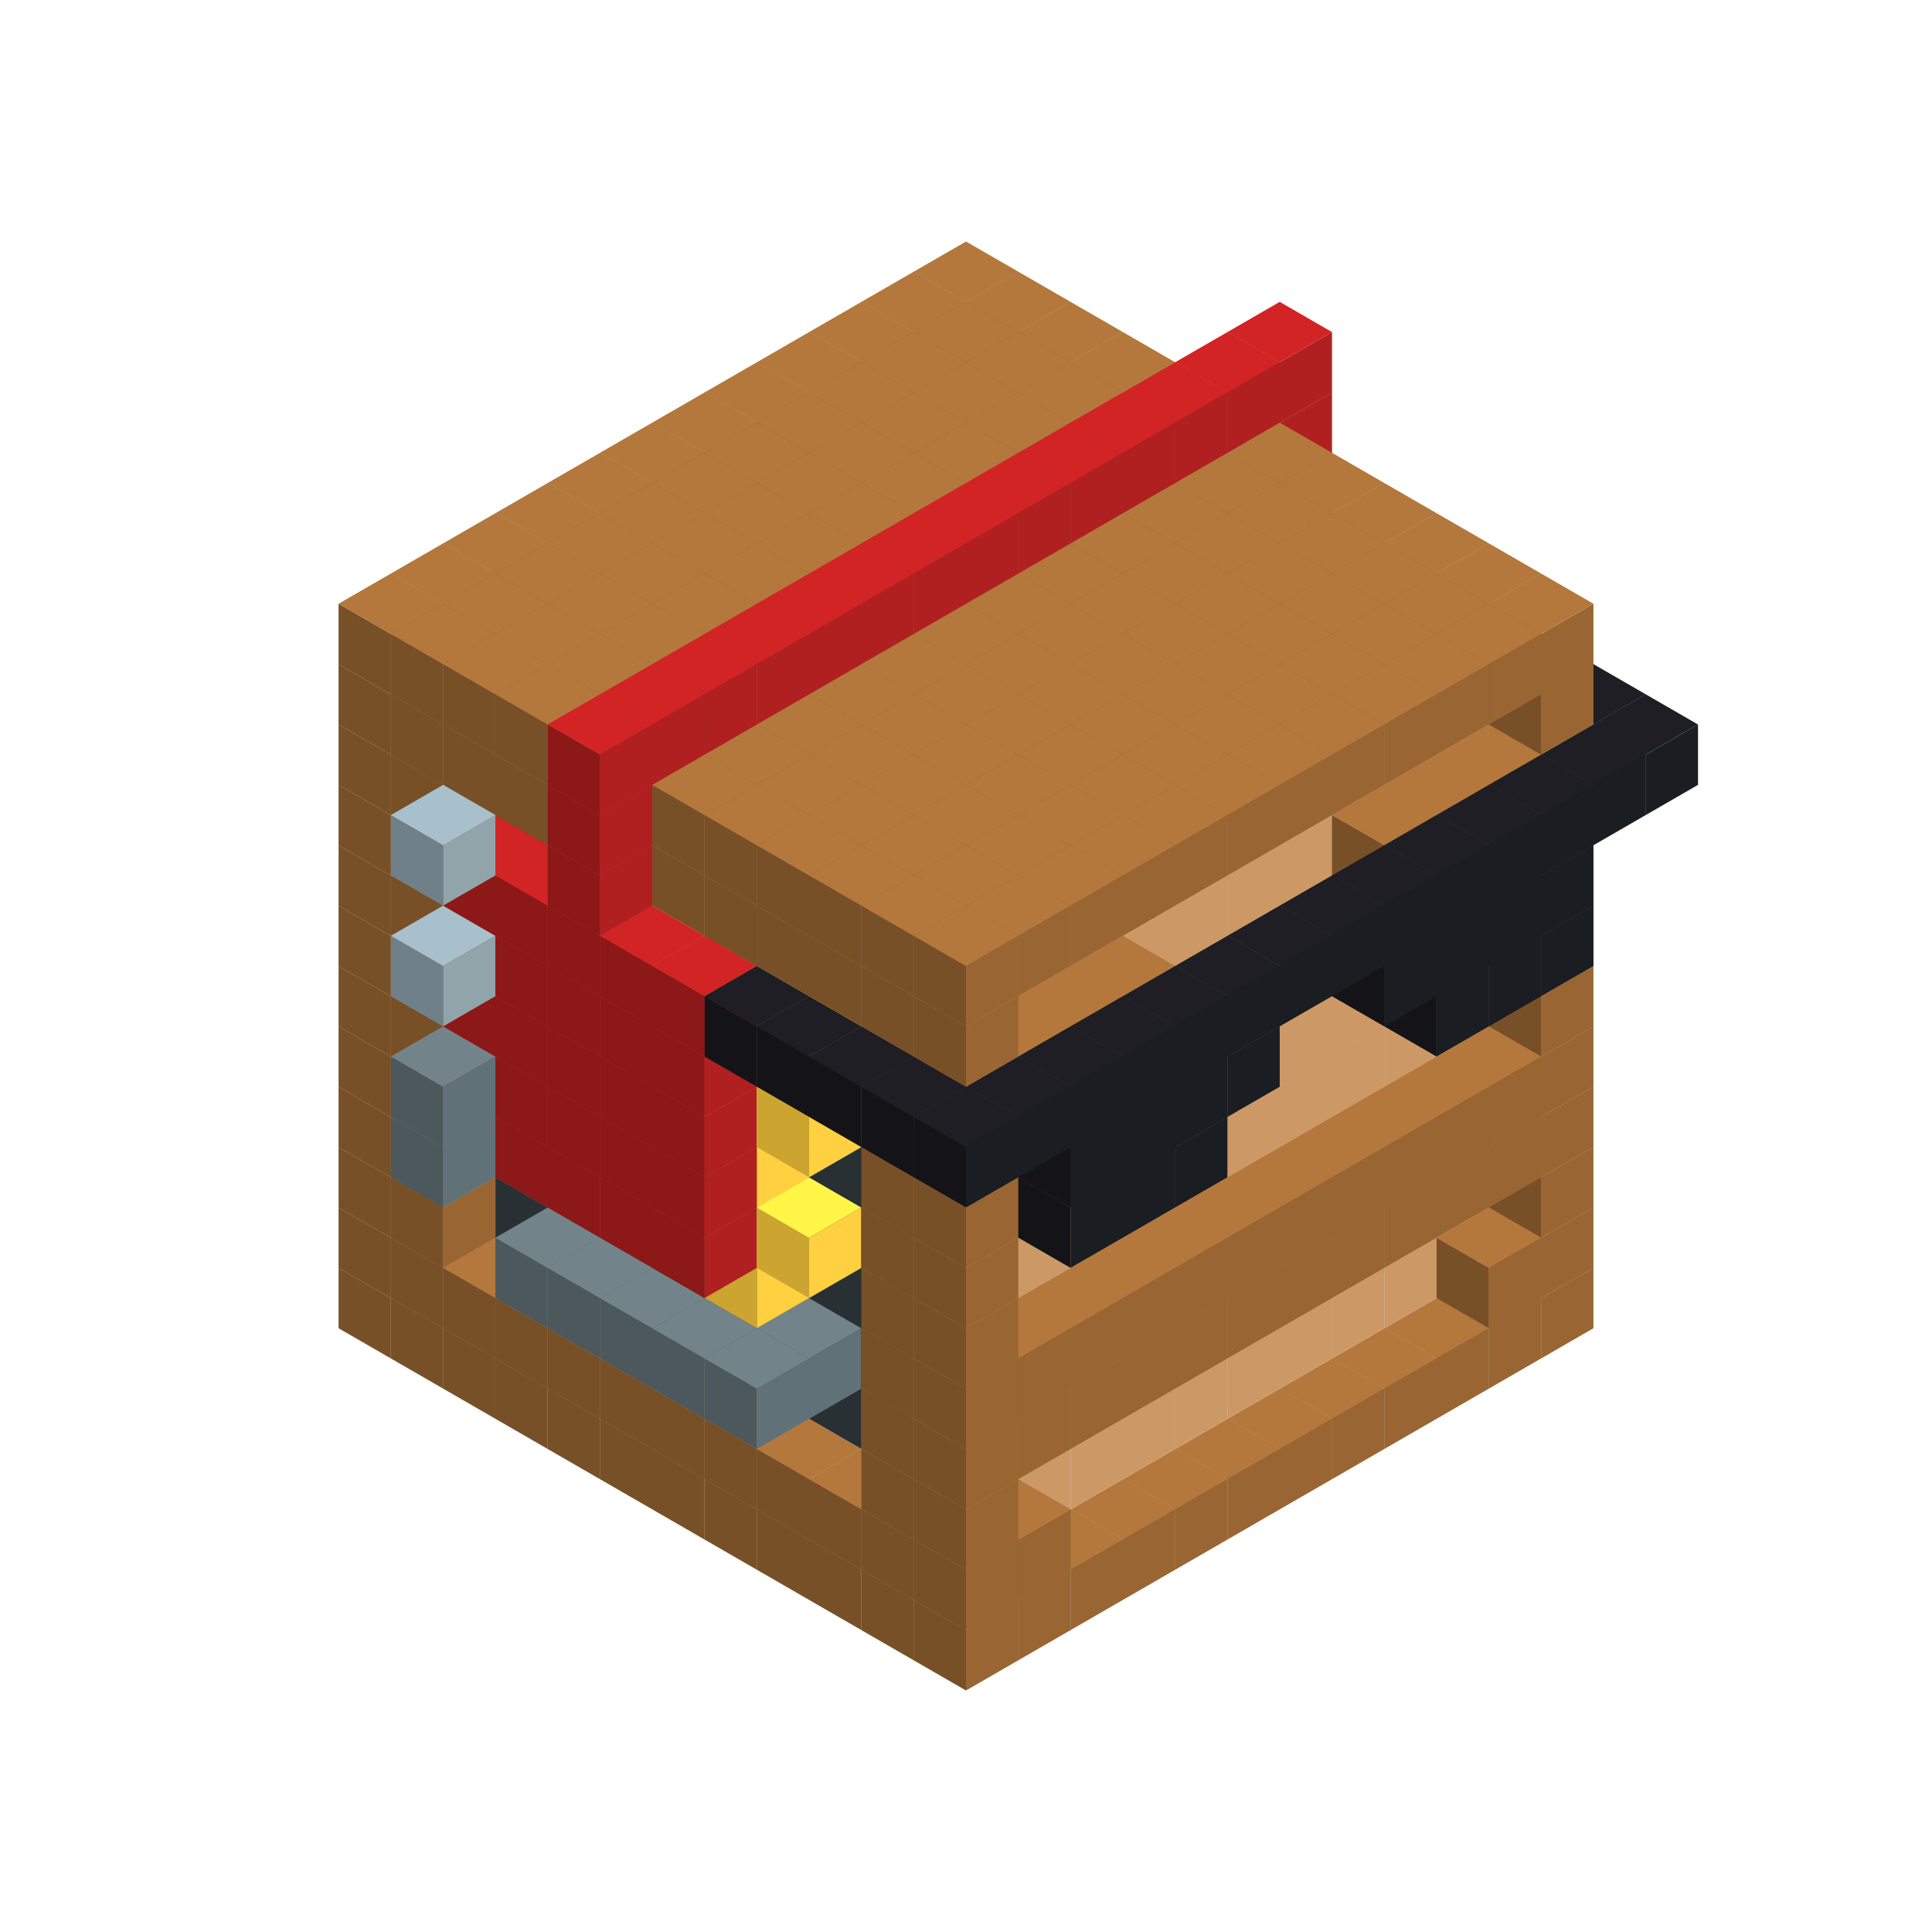 
<svg width='600' height='600' viewBox='4436371 5550000 3200000 3200000' xmlns='http://www.w3.org/2000/svg' xmlns:xlink='http://www.w3.org/1999/xlink'>
<use xlink:href='#v-0x00000066-1' transform='translate(983738,3600000)'/>
<use xlink:href='#v-0x00000066-1' transform='translate(1070341,3650000)'/>
<use xlink:href='#v-0x00000066-1' transform='translate(1156944,3700000)'/>
<use xlink:href='#v-0x00000066-1' transform='translate(1243547,3750000)'/>
<use xlink:href='#v-0x00000066-1' transform='translate(1330150,3800000)'/>
<use xlink:href='#v-0x00000066-1' transform='translate(1416753,3850000)'/>
<use xlink:href='#v-0x00000066-1' transform='translate(1503356,3900000)'/>
<use xlink:href='#v-0x00000066-1' transform='translate(1589959,3950000)'/>
<use xlink:href='#v-0x00000066-1' transform='translate(1676562,4000000)'/>
<use xlink:href='#v-0x00000066-1' transform='translate(1763165,4050000)'/>
<use xlink:href='#v-0x00000066-1' transform='translate(1849768,4100000)'/>
<use xlink:href='#v-0x00000066-1' transform='translate(2889004,3600000)'/>
<use xlink:href='#v-0x00000066-1' transform='translate(2802401,3650000)'/>
<use xlink:href='#v-0x00000066-1' transform='translate(2715798,3700000)'/>
<use xlink:href='#v-0x00000066-1' transform='translate(2629195,3750000)'/>
<use xlink:href='#v-0x00000066-1' transform='translate(2542592,3800000)'/>
<use xlink:href='#v-0x00000066-1' transform='translate(2455989,3850000)'/>
<use xlink:href='#v-0x00000066-1' transform='translate(2369386,3900000)'/>
<use xlink:href='#v-0x00000066-1' transform='translate(2282783,3950000)'/>
<use xlink:href='#v-0x00000066-1' transform='translate(2196180,4000000)'/>
<use xlink:href='#v-0x00000066-1' transform='translate(2109577,4050000)'/>
<use xlink:href='#v-0x00000066-1' transform='translate(2022974,4100000)'/>
<use xlink:href='#v-0x00000066-1' transform='translate(1936371,4150000)'/>
<use xlink:href='#v-0x00000066-1' transform='translate(983738,3500000)'/>
<use xlink:href='#v-0x00000066-1' transform='translate(1070341,3550000)'/>
<use xlink:href='#v-0x00000066-1' transform='translate(1156944,3600000)'/>
<use xlink:href='#v-0x00000066-1' transform='translate(1243547,3650000)'/>
<use xlink:href='#v-0x00000066-1' transform='translate(1330150,3700000)'/>
<use xlink:href='#v-0x00000066-1' transform='translate(1416753,3750000)'/>
<use xlink:href='#v-0x00000066-1' transform='translate(1503356,3800000)'/>
<use xlink:href='#v-0x00000066-1' transform='translate(1589959,3850000)'/>
<use xlink:href='#v-0x00000066-1' transform='translate(1676562,3900000)'/>
<use xlink:href='#v-0x00000066-1' transform='translate(1763165,3950000)'/>
<use xlink:href='#v-0x00000066-2' transform='translate(2715798,3500000)'/>
<use xlink:href='#v-0x00000066-2' transform='translate(2629195,3550000)'/>
<use xlink:href='#v-0x00000066-2' transform='translate(2542592,3600000)'/>
<use xlink:href='#v-0x00000066-2' transform='translate(2455989,3650000)'/>
<use xlink:href='#v-0x00000066-2' transform='translate(2369386,3700000)'/>
<use xlink:href='#v-0x00000066-2' transform='translate(2282783,3750000)'/>
<use xlink:href='#v-0x00000066-2' transform='translate(2196180,3800000)'/>
<use xlink:href='#v-0x00000066-2' transform='translate(2109577,3850000)'/>
<use xlink:href='#v-0x00000066-2' transform='translate(2022974,3900000)'/>
<use xlink:href='#v-0x00000066-2' transform='translate(1936371,3950000)'/>
<use xlink:href='#v-0x00000066-1' transform='translate(1849768,4000000)'/>
<use xlink:href='#v-0x00000066-1' transform='translate(2889004,3500000)'/>
<use xlink:href='#v-0x00000066-1' transform='translate(2802401,3550000)'/>
<use xlink:href='#v-0x00000066-1' transform='translate(2022974,4000000)'/>
<use xlink:href='#v-0x00000066-1' transform='translate(1936371,4050000)'/>
<use xlink:href='#v-0x00000066-1' transform='translate(983738,3400000)'/>
<use xlink:href='#v-0x00000066-1' transform='translate(1070341,3450000)'/>
<use xlink:href='#v-0x00000066-5' transform='translate(1243547,3450000)'/>
<use xlink:href='#v-0x00000066-5' transform='translate(1330150,3500000)'/>
<use xlink:href='#v-0x00000066-5' transform='translate(1416753,3550000)'/>
<use xlink:href='#v-0x00000066-5' transform='translate(1503356,3600000)'/>
<use xlink:href='#v-0x00000066-5' transform='translate(1589959,3650000)'/>
<use xlink:href='#v-0x00000066-5' transform='translate(1676562,3700000)'/>
<use xlink:href='#v-0x00000066-5' transform='translate(1763165,3750000)'/>
<use xlink:href='#v-0x00000066-5' transform='translate(1849768,3800000)'/>
<use xlink:href='#v-0x00000066-2' transform='translate(2715798,3400000)'/>
<use xlink:href='#v-0x00000066-2' transform='translate(2629195,3450000)'/>
<use xlink:href='#v-0x00000066-2' transform='translate(2542592,3500000)'/>
<use xlink:href='#v-0x00000066-2' transform='translate(2455989,3550000)'/>
<use xlink:href='#v-0x00000066-2' transform='translate(2369386,3600000)'/>
<use xlink:href='#v-0x00000066-2' transform='translate(2282783,3650000)'/>
<use xlink:href='#v-0x00000066-2' transform='translate(2196180,3700000)'/>
<use xlink:href='#v-0x00000066-2' transform='translate(2109577,3750000)'/>
<use xlink:href='#v-0x00000066-2' transform='translate(2022974,3800000)'/>
<use xlink:href='#v-0x00000066-2' transform='translate(1936371,3850000)'/>
<use xlink:href='#v-0x00000066-1' transform='translate(1849768,3900000)'/>
<use xlink:href='#v-0x00000066-1' transform='translate(2889004,3400000)'/>
<use xlink:href='#v-0x00000066-1' transform='translate(1936371,3950000)'/>
<use xlink:href='#v-0x00000066-1' transform='translate(983738,3300000)'/>
<use xlink:href='#v-0x00000066-1' transform='translate(1070341,3350000)'/>
<use xlink:href='#v-0x00000066-5' transform='translate(1243547,3350000)'/>
<use xlink:href='#v-0x00000066-5' transform='translate(1330150,3400000)'/>
<use xlink:href='#v-0x00000066-5' transform='translate(1416753,3450000)'/>
<use xlink:href='#v-0x00000066-6' transform='translate(1330150,3500000)'/>
<use xlink:href='#v-0x00000066-6' transform='translate(1243547,3550000)'/>
<use xlink:href='#v-0x00000066-5' transform='translate(1503356,3500000)'/>
<use xlink:href='#v-0x00000066-6' transform='translate(1330150,3600000)'/>
<use xlink:href='#v-0x00000066-5' transform='translate(1589959,3550000)'/>
<use xlink:href='#v-0x00000066-6' transform='translate(1416753,3650000)'/>
<use xlink:href='#v-0x00000066-5' transform='translate(1676562,3600000)'/>
<use xlink:href='#v-0x00000066-6' transform='translate(1503356,3700000)'/>
<use xlink:href='#v-0x00000066-5' transform='translate(1763165,3650000)'/>
<use xlink:href='#v-0x00000066-6' transform='translate(1676562,3700000)'/>
<use xlink:href='#v-0x00000066-6' transform='translate(1589959,3750000)'/>
<use xlink:href='#v-0x00000066-5' transform='translate(1849768,3700000)'/>
<use xlink:href='#v-0x00000066-2' transform='translate(2715798,3300000)'/>
<use xlink:href='#v-0x00000066-2' transform='translate(2629195,3350000)'/>
<use xlink:href='#v-0x00000066-2' transform='translate(2542592,3400000)'/>
<use xlink:href='#v-0x00000066-2' transform='translate(2455989,3450000)'/>
<use xlink:href='#v-0x00000066-2' transform='translate(2369386,3500000)'/>
<use xlink:href='#v-0x00000066-2' transform='translate(2282783,3550000)'/>
<use xlink:href='#v-0x00000066-2' transform='translate(2196180,3600000)'/>
<use xlink:href='#v-0x00000066-2' transform='translate(2109577,3650000)'/>
<use xlink:href='#v-0x00000066-2' transform='translate(2022974,3700000)'/>
<use xlink:href='#v-0x00000066-2' transform='translate(1936371,3750000)'/>
<use xlink:href='#v-0x00000066-1' transform='translate(1849768,3800000)'/>
<use xlink:href='#v-0x00000066-1' transform='translate(2889004,3300000)'/>
<use xlink:href='#v-0x00000066-1' transform='translate(2802401,3350000)'/>
<use xlink:href='#v-0x00000066-1' transform='translate(2715798,3400000)'/>
<use xlink:href='#v-0x00000066-1' transform='translate(2629195,3450000)'/>
<use xlink:href='#v-0x00000066-1' transform='translate(2542592,3500000)'/>
<use xlink:href='#v-0x00000066-1' transform='translate(2455989,3550000)'/>
<use xlink:href='#v-0x00000066-1' transform='translate(2369386,3600000)'/>
<use xlink:href='#v-0x00000066-1' transform='translate(2282783,3650000)'/>
<use xlink:href='#v-0x00000066-1' transform='translate(2196180,3700000)'/>
<use xlink:href='#v-0x00000066-1' transform='translate(2109577,3750000)'/>
<use xlink:href='#v-0x00000066-1' transform='translate(2022974,3800000)'/>
<use xlink:href='#v-0x00000066-1' transform='translate(1936371,3850000)'/>
<use xlink:href='#v-0x00000066-1' transform='translate(983738,3200000)'/>
<use xlink:href='#v-0x00000066-1' transform='translate(1070341,3250000)'/>
<use xlink:href='#v-0x00000066-5' transform='translate(1243547,3250000)'/>
<use xlink:href='#v-0x00000066-5' transform='translate(1330150,3300000)'/>
<use xlink:href='#v-0x00000066-5' transform='translate(1416753,3350000)'/>
<use xlink:href='#v-0x00000066-5' transform='translate(1503356,3400000)'/>
<use xlink:href='#v-0x00000066-5' transform='translate(1589959,3450000)'/>
<use xlink:href='#v-0x00000066-5' transform='translate(1676562,3500000)'/>
<use xlink:href='#v-0x00000066-4' transform='translate(1589959,3550000)'/>
<use xlink:href='#v-0x00000066-5' transform='translate(1763165,3550000)'/>
<use xlink:href='#v-0x00000066-5' transform='translate(1849768,3600000)'/>
<use xlink:href='#v-0x00000066-2' transform='translate(2715798,3200000)'/>
<use xlink:href='#v-0x00000066-2' transform='translate(2629195,3250000)'/>
<use xlink:href='#v-0x00000066-2' transform='translate(2542592,3300000)'/>
<use xlink:href='#v-0x00000066-2' transform='translate(2455989,3350000)'/>
<use xlink:href='#v-0x00000066-2' transform='translate(2369386,3400000)'/>
<use xlink:href='#v-0x00000066-2' transform='translate(2282783,3450000)'/>
<use xlink:href='#v-0x00000066-2' transform='translate(2196180,3500000)'/>
<use xlink:href='#v-0x00000066-2' transform='translate(2109577,3550000)'/>
<use xlink:href='#v-0x00000066-2' transform='translate(2022974,3600000)'/>
<use xlink:href='#v-0x00000066-2' transform='translate(1936371,3650000)'/>
<use xlink:href='#v-0x00000066-1' transform='translate(1849768,3700000)'/>
<use xlink:href='#v-0x00000066-1' transform='translate(2889004,3200000)'/>
<use xlink:href='#v-0x00000066-1' transform='translate(2802401,3250000)'/>
<use xlink:href='#v-0x00000066-1' transform='translate(2715798,3300000)'/>
<use xlink:href='#v-0x00000066-1' transform='translate(2629195,3350000)'/>
<use xlink:href='#v-0x00000066-1' transform='translate(2542592,3400000)'/>
<use xlink:href='#v-0x00000066-1' transform='translate(2455989,3450000)'/>
<use xlink:href='#v-0x00000066-1' transform='translate(2369386,3500000)'/>
<use xlink:href='#v-0x00000066-1' transform='translate(2282783,3550000)'/>
<use xlink:href='#v-0x00000066-1' transform='translate(2196180,3600000)'/>
<use xlink:href='#v-0x00000066-1' transform='translate(2109577,3650000)'/>
<use xlink:href='#v-0x00000066-1' transform='translate(2022974,3700000)'/>
<use xlink:href='#v-0x00000066-1' transform='translate(1936371,3750000)'/>
<use xlink:href='#v-0x00000066-1' transform='translate(983738,3100000)'/>
<use xlink:href='#v-0x00000066-1' transform='translate(1070341,3150000)'/>
<use xlink:href='#v-0x00000066-5' transform='translate(1243547,3150000)'/>
<use xlink:href='#v-0x00000066-9' transform='translate(2282783,2650000)'/>
<use xlink:href='#v-0x00000066-5' transform='translate(1330150,3200000)'/>
<use xlink:href='#v-0x00000066-6' transform='translate(1243547,3250000)'/>
<use xlink:href='#v-0x00000066-9' transform='translate(1156944,3300000)'/>
<use xlink:href='#v-0x00000066-6' transform='translate(1070341,3350000)'/>
<use xlink:href='#v-0x00000066-9' transform='translate(2369386,2700000)'/>
<use xlink:href='#v-0x00000066-5' transform='translate(1416753,3250000)'/>
<use xlink:href='#v-0x00000066-9' transform='translate(1243547,3350000)'/>
<use xlink:href='#v-0x00000066-9' transform='translate(2455989,2750000)'/>
<use xlink:href='#v-0x00000066-5' transform='translate(1503356,3300000)'/>
<use xlink:href='#v-0x00000066-9' transform='translate(1330150,3400000)'/>
<use xlink:href='#v-0x00000066-9' transform='translate(2542592,2800000)'/>
<use xlink:href='#v-0x00000066-5' transform='translate(1589959,3350000)'/>
<use xlink:href='#v-0x00000066-4' transform='translate(1503356,3400000)'/>
<use xlink:href='#v-0x00000066-9' transform='translate(1416753,3450000)'/>
<use xlink:href='#v-0x00000066-9' transform='translate(2629195,2850000)'/>
<use xlink:href='#v-0x00000066-5' transform='translate(1676562,3400000)'/>
<use xlink:href='#v-0x00000066-4' transform='translate(1589959,3450000)'/>
<use xlink:href='#v-0x00000066-9' transform='translate(1503356,3500000)'/>
<use xlink:href='#v-0x00000066-5' transform='translate(1763165,3450000)'/>
<use xlink:href='#v-0x00000066-4' transform='translate(1676562,3500000)'/>
<use xlink:href='#v-0x00000066-5' transform='translate(1849768,3500000)'/>
<use xlink:href='#v-0x00000066-2' transform='translate(2715798,3100000)'/>
<use xlink:href='#v-0x00000066-2' transform='translate(2629195,3150000)'/>
<use xlink:href='#v-0x00000066-2' transform='translate(2542592,3200000)'/>
<use xlink:href='#v-0x00000066-2' transform='translate(2455989,3250000)'/>
<use xlink:href='#v-0x00000066-2' transform='translate(2369386,3300000)'/>
<use xlink:href='#v-0x00000066-2' transform='translate(2282783,3350000)'/>
<use xlink:href='#v-0x00000066-2' transform='translate(2196180,3400000)'/>
<use xlink:href='#v-0x00000066-2' transform='translate(2109577,3450000)'/>
<use xlink:href='#v-0x00000066-2' transform='translate(2022974,3500000)'/>
<use xlink:href='#v-0x00000066-2' transform='translate(1936371,3550000)'/>
<use xlink:href='#v-0x00000066-1' transform='translate(1849768,3600000)'/>
<use xlink:href='#v-0x00000066-1' transform='translate(2889004,3100000)'/>
<use xlink:href='#v-0x00000066-1' transform='translate(1936371,3650000)'/>
<use xlink:href='#v-0x00000066-1' transform='translate(983738,3000000)'/>
<use xlink:href='#v-0x00000066-1' transform='translate(1070341,3050000)'/>
<use xlink:href='#v-0x00000066-5' transform='translate(1243547,3050000)'/>
<use xlink:href='#v-0x00000066-9' transform='translate(2282783,2550000)'/>
<use xlink:href='#v-0x00000066-5' transform='translate(1330150,3100000)'/>
<use xlink:href='#v-0x00000066-9' transform='translate(1156944,3200000)'/>
<use xlink:href='#v-0x00000066-6' transform='translate(1070341,3250000)'/>
<use xlink:href='#v-0x00000066-9' transform='translate(2369386,2600000)'/>
<use xlink:href='#v-0x00000066-5' transform='translate(1416753,3150000)'/>
<use xlink:href='#v-0x00000066-4' transform='translate(1330150,3200000)'/>
<use xlink:href='#v-0x00000066-9' transform='translate(1243547,3250000)'/>
<use xlink:href='#v-0x00000066-9' transform='translate(2455989,2650000)'/>
<use xlink:href='#v-0x00000066-5' transform='translate(1503356,3200000)'/>
<use xlink:href='#v-0x00000066-4' transform='translate(1416753,3250000)'/>
<use xlink:href='#v-0x00000066-9' transform='translate(1330150,3300000)'/>
<use xlink:href='#v-0x00000066-9' transform='translate(2542592,2700000)'/>
<use xlink:href='#v-0x00000066-5' transform='translate(1589959,3250000)'/>
<use xlink:href='#v-0x00000066-9' transform='translate(1416753,3350000)'/>
<use xlink:href='#v-0x00000066-9' transform='translate(2629195,2750000)'/>
<use xlink:href='#v-0x00000066-5' transform='translate(1676562,3300000)'/>
<use xlink:href='#v-0x00000066-4' transform='translate(1589959,3350000)'/>
<use xlink:href='#v-0x00000066-9' transform='translate(1503356,3400000)'/>
<use xlink:href='#v-0x00000066-5' transform='translate(1763165,3350000)'/>
<use xlink:href='#v-0x00000066-5' transform='translate(1849768,3400000)'/>
<use xlink:href='#v-0x00000066-2' transform='translate(2715798,3000000)'/>
<use xlink:href='#v-0x00000066-2' transform='translate(2629195,3050000)'/>
<use xlink:href='#v-0x00000066-2' transform='translate(2542592,3100000)'/>
<use xlink:href='#v-0x00000066-2' transform='translate(2455989,3150000)'/>
<use xlink:href='#v-0x00000066-2' transform='translate(2369386,3200000)'/>
<use xlink:href='#v-0x00000066-2' transform='translate(2282783,3250000)'/>
<use xlink:href='#v-0x00000066-2' transform='translate(2196180,3300000)'/>
<use xlink:href='#v-0x00000066-2' transform='translate(2109577,3350000)'/>
<use xlink:href='#v-0x00000066-2' transform='translate(2022974,3400000)'/>
<use xlink:href='#v-0x00000066-2' transform='translate(1936371,3450000)'/>
<use xlink:href='#v-0x00000066-1' transform='translate(1849768,3500000)'/>
<use xlink:href='#v-0x00000066-1' transform='translate(2889004,3000000)'/>
<use xlink:href='#v-0x00000066-1' transform='translate(1936371,3550000)'/>
<use xlink:href='#v-0x00000066-1' transform='translate(983738,2900000)'/>
<use xlink:href='#v-0x00000066-1' transform='translate(1070341,2950000)'/>
<use xlink:href='#v-0x00000066-5' transform='translate(1243547,2950000)'/>
<use xlink:href='#v-0x00000066-9' transform='translate(2282783,2450000)'/>
<use xlink:href='#v-0x00000066-5' transform='translate(1330150,3000000)'/>
<use xlink:href='#v-0x00000066-4' transform='translate(1243547,3050000)'/>
<use xlink:href='#v-0x00000066-9' transform='translate(1156944,3100000)'/>
<use xlink:href='#v-0x00000066-9' transform='translate(2369386,2500000)'/>
<use xlink:href='#v-0x00000066-5' transform='translate(1416753,3050000)'/>
<use xlink:href='#v-0x00000066-4' transform='translate(1330150,3100000)'/>
<use xlink:href='#v-0x00000066-9' transform='translate(1243547,3150000)'/>
<use xlink:href='#v-0x00000066-9' transform='translate(2455989,2550000)'/>
<use xlink:href='#v-0x00000066-5' transform='translate(1503356,3100000)'/>
<use xlink:href='#v-0x00000066-4' transform='translate(1416753,3150000)'/>
<use xlink:href='#v-0x00000066-9' transform='translate(1330150,3200000)'/>
<use xlink:href='#v-0x00000066-9' transform='translate(2542592,2600000)'/>
<use xlink:href='#v-0x00000066-5' transform='translate(1589959,3150000)'/>
<use xlink:href='#v-0x00000066-4' transform='translate(1503356,3200000)'/>
<use xlink:href='#v-0x00000066-9' transform='translate(1416753,3250000)'/>
<use xlink:href='#v-0x00000066-9' transform='translate(2629195,2650000)'/>
<use xlink:href='#v-0x00000066-5' transform='translate(1676562,3200000)'/>
<use xlink:href='#v-0x00000066-9' transform='translate(1503356,3300000)'/>
<use xlink:href='#v-0x00000066-5' transform='translate(1763165,3250000)'/>
<use xlink:href='#v-0x00000066-4' transform='translate(1676562,3300000)'/>
<use xlink:href='#v-0x00000066-5' transform='translate(1849768,3300000)'/>
<use xlink:href='#v-0x00000066-2' transform='translate(2715798,2900000)'/>
<use xlink:href='#v-0x00000066-2' transform='translate(2629195,2950000)'/>
<use xlink:href='#v-0x00000066-2' transform='translate(2542592,3000000)'/>
<use xlink:href='#v-0x00000066-2' transform='translate(2455989,3050000)'/>
<use xlink:href='#v-0x00000066-2' transform='translate(2369386,3100000)'/>
<use xlink:href='#v-0x00000066-2' transform='translate(2282783,3150000)'/>
<use xlink:href='#v-0x00000066-2' transform='translate(2196180,3200000)'/>
<use xlink:href='#v-0x00000066-2' transform='translate(2109577,3250000)'/>
<use xlink:href='#v-0x00000066-2' transform='translate(2022974,3300000)'/>
<use xlink:href='#v-0x00000066-2' transform='translate(1936371,3350000)'/>
<use xlink:href='#v-0x00000066-1' transform='translate(1849768,3400000)'/>
<use xlink:href='#v-0x00000066-1' transform='translate(2889004,2900000)'/>
<use xlink:href='#v-0x00000066-1' transform='translate(2802401,2950000)'/>
<use xlink:href='#v-0x00000066-1' transform='translate(2715798,3000000)'/>
<use xlink:href='#v-0x00000066-1' transform='translate(2629195,3050000)'/>
<use xlink:href='#v-0x00000066-1' transform='translate(2196180,3300000)'/>
<use xlink:href='#v-0x00000066-1' transform='translate(2109577,3350000)'/>
<use xlink:href='#v-0x00000066-1' transform='translate(2022974,3400000)'/>
<use xlink:href='#v-0x00000066-1' transform='translate(1936371,3450000)'/>
<use xlink:href='#v-0x00000066-8' transform='translate(2889004,3000000)'/>
<use xlink:href='#v-0x00000066-8' transform='translate(2802401,3050000)'/>
<use xlink:href='#v-0x00000066-8' transform='translate(2715798,3100000)'/>
<use xlink:href='#v-0x00000066-8' transform='translate(2282783,3350000)'/>
<use xlink:href='#v-0x00000066-8' transform='translate(2196180,3400000)'/>
<use xlink:href='#v-0x00000066-8' transform='translate(2109577,3450000)'/>
<use xlink:href='#v-0x00000066-1' transform='translate(983738,2800000)'/>
<use xlink:href='#v-0x00000066-1' transform='translate(1070341,2850000)'/>
<use xlink:href='#v-0x00000066-5' transform='translate(1243547,2850000)'/>
<use xlink:href='#v-0x00000066-9' transform='translate(2282783,2350000)'/>
<use xlink:href='#v-0x00000066-5' transform='translate(1330150,2900000)'/>
<use xlink:href='#v-0x00000066-4' transform='translate(1243547,2950000)'/>
<use xlink:href='#v-0x00000066-9' transform='translate(1156944,3000000)'/>
<use xlink:href='#v-0x00000066-7' transform='translate(1070341,3050000)'/>
<use xlink:href='#v-0x00000066-9' transform='translate(2369386,2400000)'/>
<use xlink:href='#v-0x00000066-5' transform='translate(1416753,2950000)'/>
<use xlink:href='#v-0x00000066-4' transform='translate(1330150,3000000)'/>
<use xlink:href='#v-0x00000066-9' transform='translate(1243547,3050000)'/>
<use xlink:href='#v-0x00000066-9' transform='translate(2455989,2450000)'/>
<use xlink:href='#v-0x00000066-5' transform='translate(1503356,3000000)'/>
<use xlink:href='#v-0x00000066-4' transform='translate(1416753,3050000)'/>
<use xlink:href='#v-0x00000066-9' transform='translate(1330150,3100000)'/>
<use xlink:href='#v-0x00000066-9' transform='translate(2542592,2500000)'/>
<use xlink:href='#v-0x00000066-5' transform='translate(1589959,3050000)'/>
<use xlink:href='#v-0x00000066-4' transform='translate(1503356,3100000)'/>
<use xlink:href='#v-0x00000066-9' transform='translate(1416753,3150000)'/>
<use xlink:href='#v-0x00000066-9' transform='translate(2629195,2550000)'/>
<use xlink:href='#v-0x00000066-5' transform='translate(1676562,3100000)'/>
<use xlink:href='#v-0x00000066-4' transform='translate(1589959,3150000)'/>
<use xlink:href='#v-0x00000066-9' transform='translate(1503356,3200000)'/>
<use xlink:href='#v-0x00000066-5' transform='translate(1763165,3150000)'/>
<use xlink:href='#v-0x00000066-4' transform='translate(1676562,3200000)'/>
<use xlink:href='#v-0x00000066-5' transform='translate(1849768,3200000)'/>
<use xlink:href='#v-0x00000066-4' transform='translate(1763165,3250000)'/>
<use xlink:href='#v-0x00000066-2' transform='translate(2715798,2800000)'/>
<use xlink:href='#v-0x00000066-2' transform='translate(2629195,2850000)'/>
<use xlink:href='#v-0x00000066-2' transform='translate(2542592,2900000)'/>
<use xlink:href='#v-0x00000066-2' transform='translate(2455989,2950000)'/>
<use xlink:href='#v-0x00000066-2' transform='translate(2369386,3000000)'/>
<use xlink:href='#v-0x00000066-2' transform='translate(2282783,3050000)'/>
<use xlink:href='#v-0x00000066-2' transform='translate(2196180,3100000)'/>
<use xlink:href='#v-0x00000066-2' transform='translate(2109577,3150000)'/>
<use xlink:href='#v-0x00000066-2' transform='translate(2022974,3200000)'/>
<use xlink:href='#v-0x00000066-2' transform='translate(1936371,3250000)'/>
<use xlink:href='#v-0x00000066-1' transform='translate(1849768,3300000)'/>
<use xlink:href='#v-0x00000066-1' transform='translate(2889004,2800000)'/>
<use xlink:href='#v-0x00000066-1' transform='translate(2802401,2850000)'/>
<use xlink:href='#v-0x00000066-3' transform='translate(2715798,2900000)'/>
<use xlink:href='#v-0x00000066-3' transform='translate(2629195,2950000)'/>
<use xlink:href='#v-0x00000066-1' transform='translate(2542592,3000000)'/>
<use xlink:href='#v-0x00000066-1' transform='translate(2282783,3150000)'/>
<use xlink:href='#v-0x00000066-3' transform='translate(2196180,3200000)'/>
<use xlink:href='#v-0x00000066-3' transform='translate(2109577,3250000)'/>
<use xlink:href='#v-0x00000066-1' transform='translate(2022974,3300000)'/>
<use xlink:href='#v-0x00000066-1' transform='translate(1936371,3350000)'/>
<use xlink:href='#v-0x00000066-8' transform='translate(2889004,2900000)'/>
<use xlink:href='#v-0x00000066-8' transform='translate(2802401,2950000)'/>
<use xlink:href='#v-0x00000066-8' transform='translate(2715798,3000000)'/>
<use xlink:href='#v-0x00000066-8' transform='translate(2629195,3050000)'/>
<use xlink:href='#v-0x00000066-8' transform='translate(2369386,3200000)'/>
<use xlink:href='#v-0x00000066-8' transform='translate(2282783,3250000)'/>
<use xlink:href='#v-0x00000066-8' transform='translate(2196180,3300000)'/>
<use xlink:href='#v-0x00000066-8' transform='translate(2109577,3350000)'/>
<use xlink:href='#v-0x00000066-1' transform='translate(983738,2700000)'/>
<use xlink:href='#v-0x00000066-1' transform='translate(1070341,2750000)'/>
<use xlink:href='#v-0x00000066-5' transform='translate(1243547,2750000)'/>
<use xlink:href='#v-0x00000066-9' transform='translate(2282783,2250000)'/>
<use xlink:href='#v-0x00000066-5' transform='translate(1330150,2800000)'/>
<use xlink:href='#v-0x00000066-9' transform='translate(1156944,2900000)'/>
<use xlink:href='#v-0x00000066-9' transform='translate(2369386,2300000)'/>
<use xlink:href='#v-0x00000066-5' transform='translate(1416753,2850000)'/>
<use xlink:href='#v-0x00000066-4' transform='translate(1330150,2900000)'/>
<use xlink:href='#v-0x00000066-9' transform='translate(1243547,2950000)'/>
<use xlink:href='#v-0x00000066-9' transform='translate(2455989,2350000)'/>
<use xlink:href='#v-0x00000066-5' transform='translate(1503356,2900000)'/>
<use xlink:href='#v-0x00000066-4' transform='translate(1416753,2950000)'/>
<use xlink:href='#v-0x00000066-9' transform='translate(1330150,3000000)'/>
<use xlink:href='#v-0x00000066-9' transform='translate(2542592,2400000)'/>
<use xlink:href='#v-0x00000066-5' transform='translate(1589959,2950000)'/>
<use xlink:href='#v-0x00000066-9' transform='translate(1416753,3050000)'/>
<use xlink:href='#v-0x00000066-9' transform='translate(2629195,2450000)'/>
<use xlink:href='#v-0x00000066-5' transform='translate(1676562,3000000)'/>
<use xlink:href='#v-0x00000066-9' transform='translate(1503356,3100000)'/>
<use xlink:href='#v-0x00000066-8' transform='translate(2715798,2500000)'/>
<use xlink:href='#v-0x00000066-5' transform='translate(1763165,3050000)'/>
<use xlink:href='#v-0x00000066-4' transform='translate(1676562,3100000)'/>
<use xlink:href='#v-0x00000066-8' transform='translate(1589959,3150000)'/>
<use xlink:href='#v-0x00000066-8' transform='translate(2802401,2550000)'/>
<use xlink:href='#v-0x00000066-5' transform='translate(1849768,3100000)'/>
<use xlink:href='#v-0x00000066-8' transform='translate(1676562,3200000)'/>
<use xlink:href='#v-0x00000066-8' transform='translate(2889004,2600000)'/>
<use xlink:href='#v-0x00000066-2' transform='translate(2715798,2700000)'/>
<use xlink:href='#v-0x00000066-2' transform='translate(2629195,2750000)'/>
<use xlink:href='#v-0x00000066-2' transform='translate(2542592,2800000)'/>
<use xlink:href='#v-0x00000066-2' transform='translate(2455989,2850000)'/>
<use xlink:href='#v-0x00000066-2' transform='translate(2369386,2900000)'/>
<use xlink:href='#v-0x00000066-2' transform='translate(2282783,2950000)'/>
<use xlink:href='#v-0x00000066-2' transform='translate(2196180,3000000)'/>
<use xlink:href='#v-0x00000066-2' transform='translate(2109577,3050000)'/>
<use xlink:href='#v-0x00000066-2' transform='translate(2022974,3100000)'/>
<use xlink:href='#v-0x00000066-2' transform='translate(1936371,3150000)'/>
<use xlink:href='#v-0x00000066-1' transform='translate(1849768,3200000)'/>
<use xlink:href='#v-0x00000066-8' transform='translate(1763165,3250000)'/>
<use xlink:href='#v-0x00000066-8' transform='translate(2975607,2650000)'/>
<use xlink:href='#v-0x00000066-1' transform='translate(2889004,2700000)'/>
<use xlink:href='#v-0x00000066-1' transform='translate(2802401,2750000)'/>
<use xlink:href='#v-0x00000066-1' transform='translate(2715798,2800000)'/>
<use xlink:href='#v-0x00000066-1' transform='translate(2629195,2850000)'/>
<use xlink:href='#v-0x00000066-1' transform='translate(2196180,3100000)'/>
<use xlink:href='#v-0x00000066-1' transform='translate(2109577,3150000)'/>
<use xlink:href='#v-0x00000066-1' transform='translate(2022974,3200000)'/>
<use xlink:href='#v-0x00000066-1' transform='translate(1936371,3250000)'/>
<use xlink:href='#v-0x00000066-8' transform='translate(1849768,3300000)'/>
<use xlink:href='#v-0x00000066-8' transform='translate(3062210,2700000)'/>
<use xlink:href='#v-0x00000066-8' transform='translate(2975607,2750000)'/>
<use xlink:href='#v-0x00000066-8' transform='translate(2889004,2800000)'/>
<use xlink:href='#v-0x00000066-8' transform='translate(2802401,2850000)'/>
<use xlink:href='#v-0x00000066-8' transform='translate(2715798,2900000)'/>
<use xlink:href='#v-0x00000066-8' transform='translate(2629195,2950000)'/>
<use xlink:href='#v-0x00000066-8' transform='translate(2542592,3000000)'/>
<use xlink:href='#v-0x00000066-8' transform='translate(2455989,3050000)'/>
<use xlink:href='#v-0x00000066-8' transform='translate(2369386,3100000)'/>
<use xlink:href='#v-0x00000066-8' transform='translate(2282783,3150000)'/>
<use xlink:href='#v-0x00000066-8' transform='translate(2196180,3200000)'/>
<use xlink:href='#v-0x00000066-8' transform='translate(2109577,3250000)'/>
<use xlink:href='#v-0x00000066-8' transform='translate(2022974,3300000)'/>
<use xlink:href='#v-0x00000066-8' transform='translate(1936371,3350000)'/>
<use xlink:href='#v-0x00000066-1' transform='translate(983738,2600000)'/>
<use xlink:href='#v-0x00000066-1' transform='translate(1070341,2650000)'/>
<use xlink:href='#v-0x00000066-1' transform='translate(1156944,2700000)'/>
<use xlink:href='#v-0x00000066-1' transform='translate(1243547,2750000)'/>
<use xlink:href='#v-0x00000066-7' transform='translate(1070341,2850000)'/>
<use xlink:href='#v-0x00000066-1' transform='translate(1330150,2800000)'/>
<use xlink:href='#v-0x00000066-9' transform='translate(2455989,2250000)'/>
<use xlink:href='#v-0x00000066-1' transform='translate(1416753,2850000)'/>
<use xlink:href='#v-0x00000066-9' transform='translate(1330150,2900000)'/>
<use xlink:href='#v-0x00000066-1' transform='translate(1503356,2900000)'/>
<use xlink:href='#v-0x00000066-1' transform='translate(1589959,2950000)'/>
<use xlink:href='#v-0x00000066-1' transform='translate(1676562,3000000)'/>
<use xlink:href='#v-0x00000066-1' transform='translate(1763165,3050000)'/>
<use xlink:href='#v-0x00000066-2' transform='translate(2715798,2600000)'/>
<use xlink:href='#v-0x00000066-2' transform='translate(2629195,2650000)'/>
<use xlink:href='#v-0x00000066-2' transform='translate(2542592,2700000)'/>
<use xlink:href='#v-0x00000066-2' transform='translate(2455989,2750000)'/>
<use xlink:href='#v-0x00000066-2' transform='translate(2369386,2800000)'/>
<use xlink:href='#v-0x00000066-2' transform='translate(2282783,2850000)'/>
<use xlink:href='#v-0x00000066-2' transform='translate(2196180,2900000)'/>
<use xlink:href='#v-0x00000066-2' transform='translate(2109577,2950000)'/>
<use xlink:href='#v-0x00000066-2' transform='translate(2022974,3000000)'/>
<use xlink:href='#v-0x00000066-2' transform='translate(1936371,3050000)'/>
<use xlink:href='#v-0x00000066-1' transform='translate(1849768,3100000)'/>
<use xlink:href='#v-0x00000066-1' transform='translate(2889004,2600000)'/>
<use xlink:href='#v-0x00000066-1' transform='translate(1936371,3150000)'/>
<use xlink:href='#v-0x00000066-1' transform='translate(1936371,1950000)'/>
<use xlink:href='#v-0x00000066-1' transform='translate(1849768,2000000)'/>
<use xlink:href='#v-0x00000066-1' transform='translate(1763165,2050000)'/>
<use xlink:href='#v-0x00000066-1' transform='translate(1676562,2100000)'/>
<use xlink:href='#v-0x00000066-1' transform='translate(1589959,2150000)'/>
<use xlink:href='#v-0x00000066-1' transform='translate(1503356,2200000)'/>
<use xlink:href='#v-0x00000066-1' transform='translate(1416753,2250000)'/>
<use xlink:href='#v-0x00000066-1' transform='translate(1330150,2300000)'/>
<use xlink:href='#v-0x00000066-1' transform='translate(1243547,2350000)'/>
<use xlink:href='#v-0x00000066-1' transform='translate(1156944,2400000)'/>
<use xlink:href='#v-0x00000066-1' transform='translate(1070341,2450000)'/>
<use xlink:href='#v-0x00000066-1' transform='translate(983738,2500000)'/>
<use xlink:href='#v-0x00000066-1' transform='translate(2022974,2000000)'/>
<use xlink:href='#v-0x00000066-1' transform='translate(1936371,2050000)'/>
<use xlink:href='#v-0x00000066-1' transform='translate(1849768,2100000)'/>
<use xlink:href='#v-0x00000066-1' transform='translate(1763165,2150000)'/>
<use xlink:href='#v-0x00000066-1' transform='translate(1676562,2200000)'/>
<use xlink:href='#v-0x00000066-1' transform='translate(1589959,2250000)'/>
<use xlink:href='#v-0x00000066-1' transform='translate(1503356,2300000)'/>
<use xlink:href='#v-0x00000066-1' transform='translate(1416753,2350000)'/>
<use xlink:href='#v-0x00000066-1' transform='translate(1330150,2400000)'/>
<use xlink:href='#v-0x00000066-1' transform='translate(1243547,2450000)'/>
<use xlink:href='#v-0x00000066-1' transform='translate(1156944,2500000)'/>
<use xlink:href='#v-0x00000066-1' transform='translate(1070341,2550000)'/>
<use xlink:href='#v-0x00000066-1' transform='translate(2109577,2050000)'/>
<use xlink:href='#v-0x00000066-1' transform='translate(2022974,2100000)'/>
<use xlink:href='#v-0x00000066-1' transform='translate(1936371,2150000)'/>
<use xlink:href='#v-0x00000066-1' transform='translate(1849768,2200000)'/>
<use xlink:href='#v-0x00000066-1' transform='translate(1763165,2250000)'/>
<use xlink:href='#v-0x00000066-1' transform='translate(1676562,2300000)'/>
<use xlink:href='#v-0x00000066-1' transform='translate(1589959,2350000)'/>
<use xlink:href='#v-0x00000066-1' transform='translate(1503356,2400000)'/>
<use xlink:href='#v-0x00000066-1' transform='translate(1416753,2450000)'/>
<use xlink:href='#v-0x00000066-1' transform='translate(1330150,2500000)'/>
<use xlink:href='#v-0x00000066-1' transform='translate(1243547,2550000)'/>
<use xlink:href='#v-0x00000066-1' transform='translate(1156944,2600000)'/>
<use xlink:href='#v-0x00000066-1' transform='translate(2196180,2100000)'/>
<use xlink:href='#v-0x00000066-1' transform='translate(2109577,2150000)'/>
<use xlink:href='#v-0x00000066-1' transform='translate(2022974,2200000)'/>
<use xlink:href='#v-0x00000066-1' transform='translate(1936371,2250000)'/>
<use xlink:href='#v-0x00000066-1' transform='translate(1849768,2300000)'/>
<use xlink:href='#v-0x00000066-1' transform='translate(1763165,2350000)'/>
<use xlink:href='#v-0x00000066-1' transform='translate(1676562,2400000)'/>
<use xlink:href='#v-0x00000066-1' transform='translate(1589959,2450000)'/>
<use xlink:href='#v-0x00000066-1' transform='translate(1503356,2500000)'/>
<use xlink:href='#v-0x00000066-1' transform='translate(1416753,2550000)'/>
<use xlink:href='#v-0x00000066-1' transform='translate(1330150,2600000)'/>
<use xlink:href='#v-0x00000066-1' transform='translate(1243547,2650000)'/>
<use xlink:href='#v-0x00000066-1' transform='translate(2282783,2150000)'/>
<use xlink:href='#v-0x00000066-1' transform='translate(2196180,2200000)'/>
<use xlink:href='#v-0x00000066-1' transform='translate(2109577,2250000)'/>
<use xlink:href='#v-0x00000066-1' transform='translate(2022974,2300000)'/>
<use xlink:href='#v-0x00000066-1' transform='translate(1936371,2350000)'/>
<use xlink:href='#v-0x00000066-1' transform='translate(1849768,2400000)'/>
<use xlink:href='#v-0x00000066-1' transform='translate(1763165,2450000)'/>
<use xlink:href='#v-0x00000066-1' transform='translate(1676562,2500000)'/>
<use xlink:href='#v-0x00000066-1' transform='translate(1589959,2550000)'/>
<use xlink:href='#v-0x00000066-1' transform='translate(1503356,2600000)'/>
<use xlink:href='#v-0x00000066-1' transform='translate(1416753,2650000)'/>
<use xlink:href='#v-0x00000066-1' transform='translate(1330150,2700000)'/>
<use xlink:href='#v-0x00000066-9' transform='translate(2455989,2150000)'/>
<use xlink:href='#v-0x00000066-1' transform='translate(2369386,2200000)'/>
<use xlink:href='#v-0x00000066-1' transform='translate(2282783,2250000)'/>
<use xlink:href='#v-0x00000066-1' transform='translate(2196180,2300000)'/>
<use xlink:href='#v-0x00000066-1' transform='translate(2109577,2350000)'/>
<use xlink:href='#v-0x00000066-1' transform='translate(2022974,2400000)'/>
<use xlink:href='#v-0x00000066-1' transform='translate(1936371,2450000)'/>
<use xlink:href='#v-0x00000066-1' transform='translate(1849768,2500000)'/>
<use xlink:href='#v-0x00000066-1' transform='translate(1763165,2550000)'/>
<use xlink:href='#v-0x00000066-1' transform='translate(1676562,2600000)'/>
<use xlink:href='#v-0x00000066-1' transform='translate(1589959,2650000)'/>
<use xlink:href='#v-0x00000066-1' transform='translate(1503356,2700000)'/>
<use xlink:href='#v-0x00000066-1' transform='translate(1416753,2750000)'/>
<use xlink:href='#v-0x00000066-9' transform='translate(1330150,2800000)'/>
<use xlink:href='#v-0x00000066-1' transform='translate(2455989,2250000)'/>
<use xlink:href='#v-0x00000066-1' transform='translate(2369386,2300000)'/>
<use xlink:href='#v-0x00000066-1' transform='translate(2282783,2350000)'/>
<use xlink:href='#v-0x00000066-1' transform='translate(2196180,2400000)'/>
<use xlink:href='#v-0x00000066-1' transform='translate(2109577,2450000)'/>
<use xlink:href='#v-0x00000066-1' transform='translate(2022974,2500000)'/>
<use xlink:href='#v-0x00000066-1' transform='translate(1936371,2550000)'/>
<use xlink:href='#v-0x00000066-1' transform='translate(1849768,2600000)'/>
<use xlink:href='#v-0x00000066-1' transform='translate(1763165,2650000)'/>
<use xlink:href='#v-0x00000066-1' transform='translate(1676562,2700000)'/>
<use xlink:href='#v-0x00000066-1' transform='translate(1589959,2750000)'/>
<use xlink:href='#v-0x00000066-1' transform='translate(1503356,2800000)'/>
<use xlink:href='#v-0x00000066-1' transform='translate(2542592,2300000)'/>
<use xlink:href='#v-0x00000066-1' transform='translate(2455989,2350000)'/>
<use xlink:href='#v-0x00000066-1' transform='translate(2369386,2400000)'/>
<use xlink:href='#v-0x00000066-1' transform='translate(2282783,2450000)'/>
<use xlink:href='#v-0x00000066-1' transform='translate(2196180,2500000)'/>
<use xlink:href='#v-0x00000066-1' transform='translate(2109577,2550000)'/>
<use xlink:href='#v-0x00000066-1' transform='translate(2022974,2600000)'/>
<use xlink:href='#v-0x00000066-1' transform='translate(1936371,2650000)'/>
<use xlink:href='#v-0x00000066-1' transform='translate(1849768,2700000)'/>
<use xlink:href='#v-0x00000066-1' transform='translate(1763165,2750000)'/>
<use xlink:href='#v-0x00000066-1' transform='translate(1676562,2800000)'/>
<use xlink:href='#v-0x00000066-1' transform='translate(1589959,2850000)'/>
<use xlink:href='#v-0x00000066-1' transform='translate(2629195,2350000)'/>
<use xlink:href='#v-0x00000066-1' transform='translate(2542592,2400000)'/>
<use xlink:href='#v-0x00000066-1' transform='translate(2455989,2450000)'/>
<use xlink:href='#v-0x00000066-1' transform='translate(2369386,2500000)'/>
<use xlink:href='#v-0x00000066-1' transform='translate(2282783,2550000)'/>
<use xlink:href='#v-0x00000066-1' transform='translate(2196180,2600000)'/>
<use xlink:href='#v-0x00000066-1' transform='translate(2109577,2650000)'/>
<use xlink:href='#v-0x00000066-1' transform='translate(2022974,2700000)'/>
<use xlink:href='#v-0x00000066-1' transform='translate(1936371,2750000)'/>
<use xlink:href='#v-0x00000066-1' transform='translate(1849768,2800000)'/>
<use xlink:href='#v-0x00000066-1' transform='translate(1763165,2850000)'/>
<use xlink:href='#v-0x00000066-1' transform='translate(1676562,2900000)'/>
<use xlink:href='#v-0x00000066-1' transform='translate(2715798,2400000)'/>
<use xlink:href='#v-0x00000066-1' transform='translate(2629195,2450000)'/>
<use xlink:href='#v-0x00000066-1' transform='translate(2542592,2500000)'/>
<use xlink:href='#v-0x00000066-1' transform='translate(2455989,2550000)'/>
<use xlink:href='#v-0x00000066-1' transform='translate(2369386,2600000)'/>
<use xlink:href='#v-0x00000066-1' transform='translate(2282783,2650000)'/>
<use xlink:href='#v-0x00000066-1' transform='translate(2196180,2700000)'/>
<use xlink:href='#v-0x00000066-1' transform='translate(2109577,2750000)'/>
<use xlink:href='#v-0x00000066-1' transform='translate(2022974,2800000)'/>
<use xlink:href='#v-0x00000066-1' transform='translate(1936371,2850000)'/>
<use xlink:href='#v-0x00000066-1' transform='translate(1849768,2900000)'/>
<use xlink:href='#v-0x00000066-1' transform='translate(1763165,2950000)'/>
<use xlink:href='#v-0x00000066-1' transform='translate(2802401,2450000)'/>
<use xlink:href='#v-0x00000066-1' transform='translate(2715798,2500000)'/>
<use xlink:href='#v-0x00000066-1' transform='translate(2629195,2550000)'/>
<use xlink:href='#v-0x00000066-1' transform='translate(2542592,2600000)'/>
<use xlink:href='#v-0x00000066-1' transform='translate(2455989,2650000)'/>
<use xlink:href='#v-0x00000066-1' transform='translate(2369386,2700000)'/>
<use xlink:href='#v-0x00000066-1' transform='translate(2282783,2750000)'/>
<use xlink:href='#v-0x00000066-1' transform='translate(2196180,2800000)'/>
<use xlink:href='#v-0x00000066-1' transform='translate(2109577,2850000)'/>
<use xlink:href='#v-0x00000066-1' transform='translate(2022974,2900000)'/>
<use xlink:href='#v-0x00000066-1' transform='translate(1936371,2950000)'/>
<use xlink:href='#v-0x00000066-1' transform='translate(1849768,3000000)'/>
<use xlink:href='#v-0x00000066-1' transform='translate(2889004,2500000)'/>
<use xlink:href='#v-0x00000066-1' transform='translate(2802401,2550000)'/>
<use xlink:href='#v-0x00000066-1' transform='translate(2715798,2600000)'/>
<use xlink:href='#v-0x00000066-1' transform='translate(2629195,2650000)'/>
<use xlink:href='#v-0x00000066-1' transform='translate(2542592,2700000)'/>
<use xlink:href='#v-0x00000066-1' transform='translate(2455989,2750000)'/>
<use xlink:href='#v-0x00000066-1' transform='translate(2369386,2800000)'/>
<use xlink:href='#v-0x00000066-1' transform='translate(2282783,2850000)'/>
<use xlink:href='#v-0x00000066-1' transform='translate(2196180,2900000)'/>
<use xlink:href='#v-0x00000066-1' transform='translate(2109577,2950000)'/>
<use xlink:href='#v-0x00000066-1' transform='translate(2022974,3000000)'/>
<use xlink:href='#v-0x00000066-1' transform='translate(1936371,3050000)'/>
<use xlink:href='#v-0x00000066-9' transform='translate(2455989,2050000)'/>
<use xlink:href='#v-0x00000066-9' transform='translate(2369386,2100000)'/>
<use xlink:href='#v-0x00000066-9' transform='translate(2282783,2150000)'/>
<use xlink:href='#v-0x00000066-9' transform='translate(2196180,2200000)'/>
<use xlink:href='#v-0x00000066-9' transform='translate(2109577,2250000)'/>
<use xlink:href='#v-0x00000066-9' transform='translate(2022974,2300000)'/>
<use xlink:href='#v-0x00000066-9' transform='translate(1936371,2350000)'/>
<use xlink:href='#v-0x00000066-9' transform='translate(1849768,2400000)'/>
<use xlink:href='#v-0x00000066-9' transform='translate(1763165,2450000)'/>
<use xlink:href='#v-0x00000066-9' transform='translate(1676562,2500000)'/>
<use xlink:href='#v-0x00000066-9' transform='translate(1589959,2550000)'/>
<use xlink:href='#v-0x00000066-9' transform='translate(1503356,2600000)'/>
<use xlink:href='#v-0x00000066-9' transform='translate(1416753,2650000)'/>
<use xlink:href='#v-0x00000066-9' transform='translate(1330150,2700000)'/>
<defs>
<g id='v-0x00000066-1'>
<polygon points='4100000,4100000 4100000,4200000 4013397,4150000 4013397,4050000' fill='#785028'/>
<polygon points='4100000,4100000 4100000,4200000 4186602,4150000 4186602,4050000' fill='#996633'/>
<polygon points='4100000,4100000 4013397,4050000 4100000,4000000 4186602,4050000' fill='#b4783c'/>
</g>
<g id='v-0x00000066-2'>
<polygon points='4100000,4100000 4100000,4200000 4013397,4150000 4013397,4050000' fill='#a07850'/>
<polygon points='4100000,4100000 4100000,4200000 4186602,4150000 4186602,4050000' fill='#cc9966'/>
<polygon points='4100000,4100000 4013397,4050000 4100000,4000000 4186602,4050000' fill='#f0b478'/>
</g>
<g id='v-0x00000066-3'>
<polygon points='4100000,4100000 4100000,4200000 4013397,4150000 4013397,4050000' fill='#4ca4cc'/>
<polygon points='4100000,4100000 4100000,4200000 4186602,4150000 4186602,4050000' fill='#60d0ff'/>
<polygon points='4100000,4100000 4013397,4050000 4100000,4000000 4186602,4050000' fill='#72f6ff'/>
</g>
<g id='v-0x00000066-4'>
<polygon points='4100000,4100000 4100000,4200000 4013397,4150000 4013397,4050000' fill='#cca430'/>
<polygon points='4100000,4100000 4100000,4200000 4186602,4150000 4186602,4050000' fill='#ffd040'/>
<polygon points='4100000,4100000 4013397,4050000 4100000,4000000 4186602,4050000' fill='#fff648'/>
</g>
<g id='v-0x00000066-5'>
<polygon points='4100000,4100000 4100000,4200000 4013397,4150000 4013397,4050000' fill='#283034'/>
<polygon points='4100000,4100000 4100000,4200000 4186602,4150000 4186602,4050000' fill='#334044'/>
<polygon points='4100000,4100000 4013397,4050000 4100000,4000000 4186602,4050000' fill='#3c484e'/>
</g>
<g id='v-0x00000066-6'>
<polygon points='4100000,4100000 4100000,4200000 4013397,4150000 4013397,4050000' fill='#4c585c'/>
<polygon points='4100000,4100000 4100000,4200000 4186602,4150000 4186602,4050000' fill='#607277'/>
<polygon points='4100000,4100000 4013397,4050000 4100000,4000000 4186602,4050000' fill='#72848a'/>
</g>
<g id='v-0x00000066-7'>
<polygon points='4100000,4100000 4100000,4200000 4013397,4150000 4013397,4050000' fill='#708088'/>
<polygon points='4100000,4100000 4100000,4200000 4186602,4150000 4186602,4050000' fill='#90a4aa'/>
<polygon points='4100000,4100000 4013397,4050000 4100000,4000000 4186602,4050000' fill='#a8c0cc'/>
</g>
<g id='v-0x00000066-8'>
<polygon points='4100000,4100000 4100000,4200000 4013397,4150000 4013397,4050000' fill='#141418'/>
<polygon points='4100000,4100000 4100000,4200000 4186602,4150000 4186602,4050000' fill='#1a1d22'/>
<polygon points='4100000,4100000 4013397,4050000 4100000,4000000 4186602,4050000' fill='#1e1e24'/>
</g>
<g id='v-0x00000066-9'>
<polygon points='4100000,4100000 4100000,4200000 4013397,4150000 4013397,4050000' fill='#8c1818'/>
<polygon points='4100000,4100000 4100000,4200000 4186602,4150000 4186602,4050000' fill='#b02020'/>
<polygon points='4100000,4100000 4013397,4050000 4100000,4000000 4186602,4050000' fill='#d22424'/>
</g>
</defs>
</svg>

